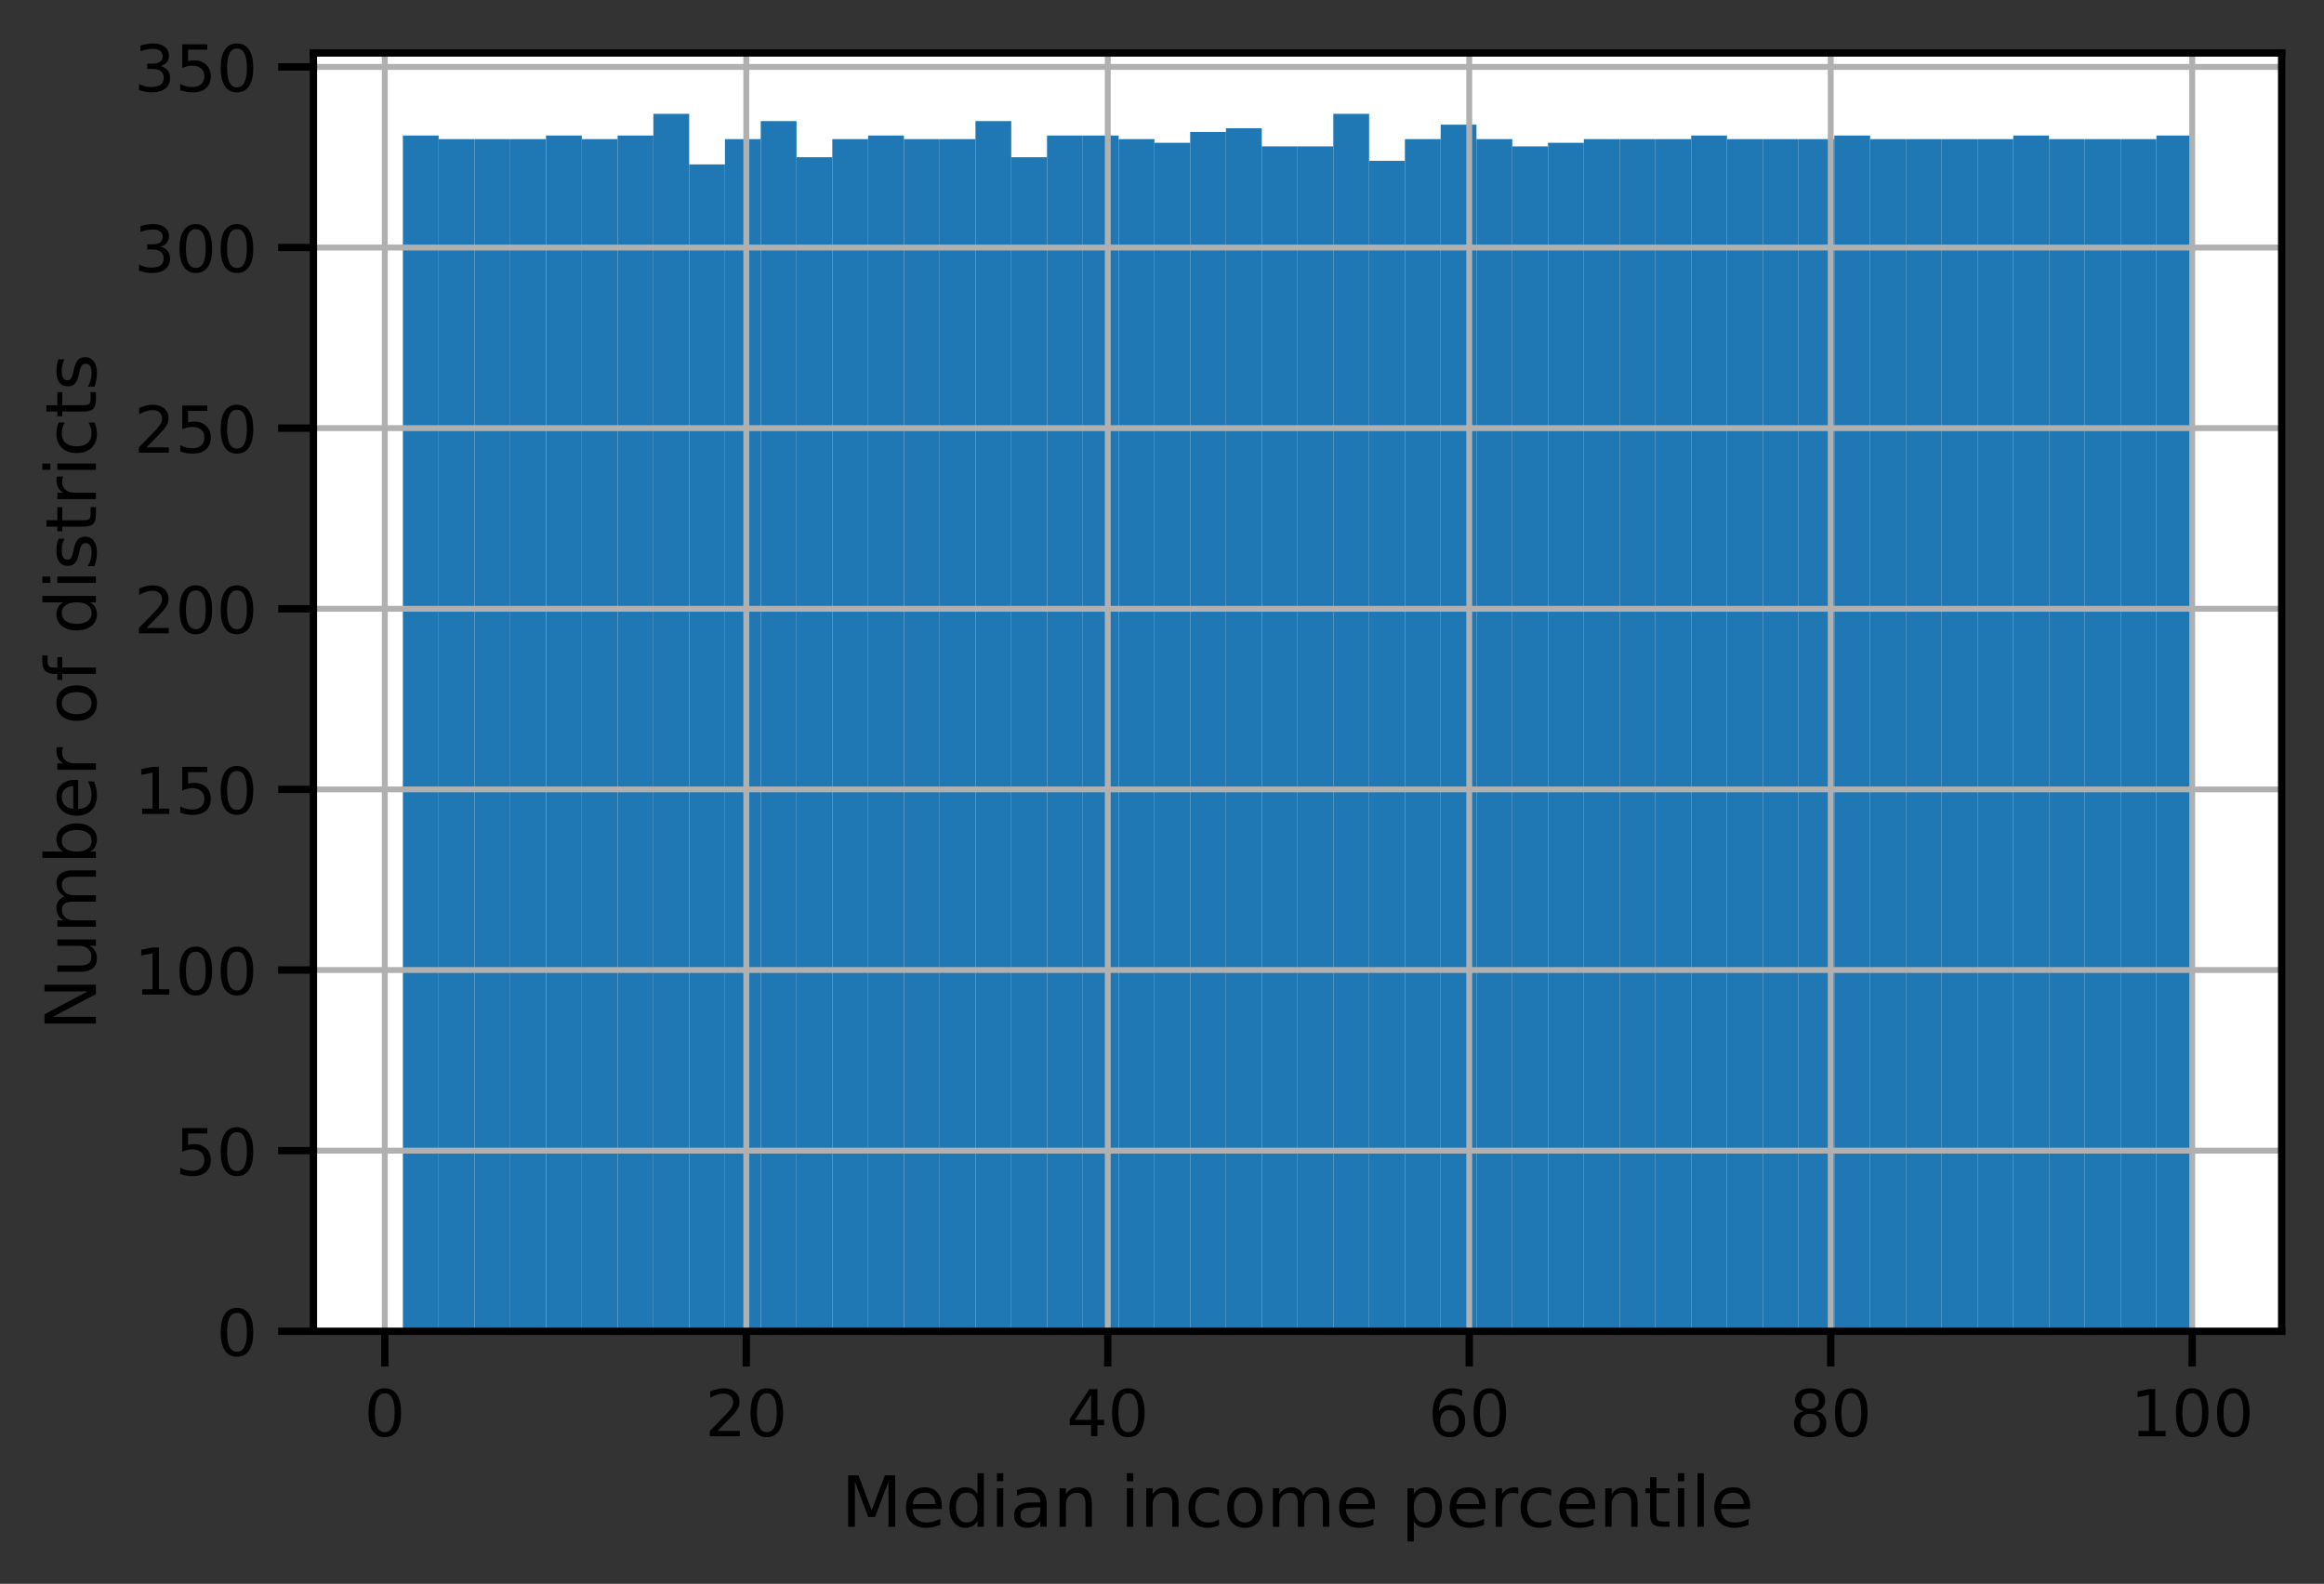 <?xml version="1.0" encoding="utf-8" standalone="no"?>
<!DOCTYPE svg PUBLIC "-//W3C//DTD SVG 1.1//EN"
  "http://www.w3.org/Graphics/SVG/1.1/DTD/svg11.dtd">
<!-- Created with matplotlib (https://matplotlib.org/) -->
<svg height="269.413pt" version="1.1" viewBox="0 0 395.31 269.413" width="395.31pt" xmlns="http://www.w3.org/2000/svg" xmlns:xlink="http://www.w3.org/1999/xlink">
 <rect x="0" y="0" width="395.31" height="269.413" fill="#333333" stroke="none"/>
 <defs>
  <style type="text/css">
*{stroke-linecap:butt;stroke-linejoin:round;}
  </style>
 </defs>
 <g id="figure_1">
  <g id="patch_1">
   <path d="M 0 269.413 
L 395.31 269.413 
L 395.31 0 
L 0 0 
z
" style="fill:none;"/>
  </g>
  <g id="axes_1">
   <g id="patch_2">
    <path d="M 53.31 226.453 
L 388.11 226.453 
L 388.11 9.013 
L 53.31 9.013 
z
" style="fill:#ffffff;"/>
   </g>
   <g id="patch_3">
    <path clip-path="url(#pefbc05574f)" d="M 68.528 226.453 
L 74.615 226.453 
L 74.615 23.055 
L 68.528 23.055 
z
" style="fill:#1f77b4;"/>
   </g>
   <g id="patch_4">
    <path clip-path="url(#pefbc05574f)" d="M 74.615 226.453 
L 80.703 226.453 
L 80.703 23.669 
L 74.615 23.669 
z
" style="fill:#1f77b4;"/>
   </g>
   <g id="patch_5">
    <path clip-path="url(#pefbc05574f)" d="M 80.703 226.453 
L 86.79 226.453 
L 86.79 23.669 
L 80.703 23.669 
z
" style="fill:#1f77b4;"/>
   </g>
   <g id="patch_6">
    <path clip-path="url(#pefbc05574f)" d="M 86.79 226.453 
L 92.877 226.453 
L 92.877 23.669 
L 86.79 23.669 
z
" style="fill:#1f77b4;"/>
   </g>
   <g id="patch_7">
    <path clip-path="url(#pefbc05574f)" d="M 92.877 226.453 
L 98.965 226.453 
L 98.965 23.055 
L 92.877 23.055 
z
" style="fill:#1f77b4;"/>
   </g>
   <g id="patch_8">
    <path clip-path="url(#pefbc05574f)" d="M 98.965 226.453 
L 105.052 226.453 
L 105.052 23.669 
L 98.965 23.669 
z
" style="fill:#1f77b4;"/>
   </g>
   <g id="patch_9">
    <path clip-path="url(#pefbc05574f)" d="M 105.052 226.453 
L 111.139 226.453 
L 111.139 23.055 
L 105.052 23.055 
z
" style="fill:#1f77b4;"/>
   </g>
   <g id="patch_10">
    <path clip-path="url(#pefbc05574f)" d="M 111.139 226.453 
L 117.226 226.453 
L 117.226 19.368 
L 111.139 19.368 
z
" style="fill:#1f77b4;"/>
   </g>
   <g id="patch_11">
    <path clip-path="url(#pefbc05574f)" d="M 117.226 226.453 
L 123.314 226.453 
L 123.314 27.971 
L 117.226 27.971 
z
" style="fill:#1f77b4;"/>
   </g>
   <g id="patch_12">
    <path clip-path="url(#pefbc05574f)" d="M 123.314 226.453 
L 129.401 226.453 
L 129.401 23.669 
L 123.314 23.669 
z
" style="fill:#1f77b4;"/>
   </g>
   <g id="patch_13">
    <path clip-path="url(#pefbc05574f)" d="M 129.401 226.453 
L 135.488 226.453 
L 135.488 20.597 
L 129.401 20.597 
z
" style="fill:#1f77b4;"/>
   </g>
   <g id="patch_14">
    <path clip-path="url(#pefbc05574f)" d="M 135.488 226.453 
L 141.575 226.453 
L 141.575 26.742 
L 135.488 26.742 
z
" style="fill:#1f77b4;"/>
   </g>
   <g id="patch_15">
    <path clip-path="url(#pefbc05574f)" d="M 141.575 226.453 
L 147.663 226.453 
L 147.663 23.669 
L 141.575 23.669 
z
" style="fill:#1f77b4;"/>
   </g>
   <g id="patch_16">
    <path clip-path="url(#pefbc05574f)" d="M 147.663 226.453 
L 153.75 226.453 
L 153.75 23.055 
L 147.663 23.055 
z
" style="fill:#1f77b4;"/>
   </g>
   <g id="patch_17">
    <path clip-path="url(#pefbc05574f)" d="M 153.75 226.453 
L 159.837 226.453 
L 159.837 23.669 
L 153.75 23.669 
z
" style="fill:#1f77b4;"/>
   </g>
   <g id="patch_18">
    <path clip-path="url(#pefbc05574f)" d="M 159.837 226.453 
L 165.925 226.453 
L 165.925 23.669 
L 159.837 23.669 
z
" style="fill:#1f77b4;"/>
   </g>
   <g id="patch_19">
    <path clip-path="url(#pefbc05574f)" d="M 165.925 226.453 
L 172.012 226.453 
L 172.012 20.597 
L 165.925 20.597 
z
" style="fill:#1f77b4;"/>
   </g>
   <g id="patch_20">
    <path clip-path="url(#pefbc05574f)" d="M 172.012 226.453 
L 178.099 226.453 
L 178.099 26.742 
L 172.012 26.742 
z
" style="fill:#1f77b4;"/>
   </g>
   <g id="patch_21">
    <path clip-path="url(#pefbc05574f)" d="M 178.099 226.453 
L 184.186 226.453 
L 184.186 23.055 
L 178.099 23.055 
z
" style="fill:#1f77b4;"/>
   </g>
   <g id="patch_22">
    <path clip-path="url(#pefbc05574f)" d="M 184.186 226.453 
L 190.274 226.453 
L 190.274 23.055 
L 184.186 23.055 
z
" style="fill:#1f77b4;"/>
   </g>
   <g id="patch_23">
    <path clip-path="url(#pefbc05574f)" d="M 190.274 226.453 
L 196.361 226.453 
L 196.361 23.669 
L 190.274 23.669 
z
" style="fill:#1f77b4;"/>
   </g>
   <g id="patch_24">
    <path clip-path="url(#pefbc05574f)" d="M 196.361 226.453 
L 202.448 226.453 
L 202.448 24.284 
L 196.361 24.284 
z
" style="fill:#1f77b4;"/>
   </g>
   <g id="patch_25">
    <path clip-path="url(#pefbc05574f)" d="M 202.448 226.453 
L 208.535 226.453 
L 208.535 22.44 
L 202.448 22.44 
z
" style="fill:#1f77b4;"/>
   </g>
   <g id="patch_26">
    <path clip-path="url(#pefbc05574f)" d="M 208.535 226.453 
L 214.623 226.453 
L 214.623 21.826 
L 208.535 21.826 
z
" style="fill:#1f77b4;"/>
   </g>
   <g id="patch_27">
    <path clip-path="url(#pefbc05574f)" d="M 214.623 226.453 
L 220.71 226.453 
L 220.71 24.898 
L 214.623 24.898 
z
" style="fill:#1f77b4;"/>
   </g>
   <g id="patch_28">
    <path clip-path="url(#pefbc05574f)" d="M 220.71 226.453 
L 226.797 226.453 
L 226.797 24.898 
L 220.71 24.898 
z
" style="fill:#1f77b4;"/>
   </g>
   <g id="patch_29">
    <path clip-path="url(#pefbc05574f)" d="M 226.797 226.453 
L 232.885 226.453 
L 232.885 19.368 
L 226.797 19.368 
z
" style="fill:#1f77b4;"/>
   </g>
   <g id="patch_30">
    <path clip-path="url(#pefbc05574f)" d="M 232.885 226.453 
L 238.972 226.453 
L 238.972 27.356 
L 232.885 27.356 
z
" style="fill:#1f77b4;"/>
   </g>
   <g id="patch_31">
    <path clip-path="url(#pefbc05574f)" d="M 238.972 226.453 
L 245.059 226.453 
L 245.059 23.669 
L 238.972 23.669 
z
" style="fill:#1f77b4;"/>
   </g>
   <g id="patch_32">
    <path clip-path="url(#pefbc05574f)" d="M 245.059 226.453 
L 251.146 226.453 
L 251.146 21.211 
L 245.059 21.211 
z
" style="fill:#1f77b4;"/>
   </g>
   <g id="patch_33">
    <path clip-path="url(#pefbc05574f)" d="M 251.146 226.453 
L 257.234 226.453 
L 257.234 23.669 
L 251.146 23.669 
z
" style="fill:#1f77b4;"/>
   </g>
   <g id="patch_34">
    <path clip-path="url(#pefbc05574f)" d="M 257.234 226.453 
L 263.321 226.453 
L 263.321 24.898 
L 257.234 24.898 
z
" style="fill:#1f77b4;"/>
   </g>
   <g id="patch_35">
    <path clip-path="url(#pefbc05574f)" d="M 263.321 226.453 
L 269.408 226.453 
L 269.408 24.284 
L 263.321 24.284 
z
" style="fill:#1f77b4;"/>
   </g>
   <g id="patch_36">
    <path clip-path="url(#pefbc05574f)" d="M 269.408 226.453 
L 275.495 226.453 
L 275.495 23.669 
L 269.408 23.669 
z
" style="fill:#1f77b4;"/>
   </g>
   <g id="patch_37">
    <path clip-path="url(#pefbc05574f)" d="M 275.495 226.453 
L 281.583 226.453 
L 281.583 23.669 
L 275.495 23.669 
z
" style="fill:#1f77b4;"/>
   </g>
   <g id="patch_38">
    <path clip-path="url(#pefbc05574f)" d="M 281.583 226.453 
L 287.67 226.453 
L 287.67 23.669 
L 281.583 23.669 
z
" style="fill:#1f77b4;"/>
   </g>
   <g id="patch_39">
    <path clip-path="url(#pefbc05574f)" d="M 287.67 226.453 
L 293.757 226.453 
L 293.757 23.055 
L 287.67 23.055 
z
" style="fill:#1f77b4;"/>
   </g>
   <g id="patch_40">
    <path clip-path="url(#pefbc05574f)" d="M 293.757 226.453 
L 299.845 226.453 
L 299.845 23.669 
L 293.757 23.669 
z
" style="fill:#1f77b4;"/>
   </g>
   <g id="patch_41">
    <path clip-path="url(#pefbc05574f)" d="M 299.845 226.453 
L 305.932 226.453 
L 305.932 23.669 
L 299.845 23.669 
z
" style="fill:#1f77b4;"/>
   </g>
   <g id="patch_42">
    <path clip-path="url(#pefbc05574f)" d="M 305.932 226.453 
L 312.019 226.453 
L 312.019 23.669 
L 305.932 23.669 
z
" style="fill:#1f77b4;"/>
   </g>
   <g id="patch_43">
    <path clip-path="url(#pefbc05574f)" d="M 312.019 226.453 
L 318.106 226.453 
L 318.106 23.055 
L 312.019 23.055 
z
" style="fill:#1f77b4;"/>
   </g>
   <g id="patch_44">
    <path clip-path="url(#pefbc05574f)" d="M 318.106 226.453 
L 324.194 226.453 
L 324.194 23.669 
L 318.106 23.669 
z
" style="fill:#1f77b4;"/>
   </g>
   <g id="patch_45">
    <path clip-path="url(#pefbc05574f)" d="M 324.194 226.453 
L 330.281 226.453 
L 330.281 23.669 
L 324.194 23.669 
z
" style="fill:#1f77b4;"/>
   </g>
   <g id="patch_46">
    <path clip-path="url(#pefbc05574f)" d="M 330.281 226.453 
L 336.368 226.453 
L 336.368 23.669 
L 330.281 23.669 
z
" style="fill:#1f77b4;"/>
   </g>
   <g id="patch_47">
    <path clip-path="url(#pefbc05574f)" d="M 336.368 226.453 
L 342.455 226.453 
L 342.455 23.669 
L 336.368 23.669 
z
" style="fill:#1f77b4;"/>
   </g>
   <g id="patch_48">
    <path clip-path="url(#pefbc05574f)" d="M 342.455 226.453 
L 348.543 226.453 
L 348.543 23.055 
L 342.455 23.055 
z
" style="fill:#1f77b4;"/>
   </g>
   <g id="patch_49">
    <path clip-path="url(#pefbc05574f)" d="M 348.543 226.453 
L 354.63 226.453 
L 354.63 23.669 
L 348.543 23.669 
z
" style="fill:#1f77b4;"/>
   </g>
   <g id="patch_50">
    <path clip-path="url(#pefbc05574f)" d="M 354.63 226.453 
L 360.717 226.453 
L 360.717 23.669 
L 354.63 23.669 
z
" style="fill:#1f77b4;"/>
   </g>
   <g id="patch_51">
    <path clip-path="url(#pefbc05574f)" d="M 360.717 226.453 
L 366.805 226.453 
L 366.805 23.669 
L 360.717 23.669 
z
" style="fill:#1f77b4;"/>
   </g>
   <g id="patch_52">
    <path clip-path="url(#pefbc05574f)" d="M 366.805 226.453 
L 372.892 226.453 
L 372.892 23.055 
L 366.805 23.055 
z
" style="fill:#1f77b4;"/>
   </g>
   <g id="matplotlib.axis_1">
    <g id="xtick_1">
     <g id="line2d_1">
      <path clip-path="url(#pefbc05574f)" d="M 65.454 226.453 
L 65.454 9.013 
" style="fill:none;stroke:#b0b0b0;stroke-linecap:square;"/>
     </g>
     <g id="line2d_2">
      <defs>
       <path d="M 0 0 
L 0 6 
" id="md644f38e0d" style="stroke:#000000;stroke-width:1.25;"/>
      </defs>
      <g>
       <use style="stroke:#000000;stroke-width:1.25;" x="65.454" xlink:href="#md644f38e0d" y="226.453"/>
      </g>
     </g>
     <g id="text_1">
      <!-- 0 -->
      <defs>
       <path d="M 31.781 66.406 
Q 24.172 66.406 20.328 58.906 
Q 16.5 51.422 16.5 36.375 
Q 16.5 21.391 20.328 13.891 
Q 24.172 6.391 31.781 6.391 
Q 39.453 6.391 43.281 13.891 
Q 47.125 21.391 47.125 36.375 
Q 47.125 51.422 43.281 58.906 
Q 39.453 66.406 31.781 66.406 
z
M 31.781 74.219 
Q 44.047 74.219 50.516 64.516 
Q 56.984 54.828 56.984 36.375 
Q 56.984 17.969 50.516 8.266 
Q 44.047 -1.422 31.781 -1.422 
Q 19.531 -1.422 13.062 8.266 
Q 6.594 17.969 6.594 36.375 
Q 6.594 54.828 13.062 64.516 
Q 19.531 74.219 31.781 74.219 
z
" id="DejaVuSans-48"/>
      </defs>
      <g transform="translate(61.954 244.312)scale(0.11 -0.11)">
       <use xlink:href="#DejaVuSans-48"/>
      </g>
     </g>
    </g>
    <g id="xtick_2">
     <g id="line2d_3">
      <path clip-path="url(#pefbc05574f)" d="M 126.941 226.453 
L 126.941 9.013 
" style="fill:none;stroke:#b0b0b0;stroke-linecap:square;"/>
     </g>
     <g id="line2d_4">
      <g>
       <use style="stroke:#000000;stroke-width:1.25;" x="126.941" xlink:href="#md644f38e0d" y="226.453"/>
      </g>
     </g>
     <g id="text_2">
      <!-- 20 -->
      <defs>
       <path d="M 19.188 8.297 
L 53.609 8.297 
L 53.609 0 
L 7.328 0 
L 7.328 8.297 
Q 12.938 14.109 22.625 23.891 
Q 32.328 33.688 34.812 36.531 
Q 39.547 41.844 41.422 45.531 
Q 43.312 49.219 43.312 52.781 
Q 43.312 58.594 39.234 62.25 
Q 35.156 65.922 28.609 65.922 
Q 23.969 65.922 18.812 64.312 
Q 13.672 62.703 7.812 59.422 
L 7.812 69.391 
Q 13.766 71.781 18.938 73 
Q 24.125 74.219 28.422 74.219 
Q 39.75 74.219 46.484 68.547 
Q 53.219 62.891 53.219 53.422 
Q 53.219 48.922 51.531 44.891 
Q 49.859 40.875 45.406 35.406 
Q 44.188 33.984 37.641 27.219 
Q 31.109 20.453 19.188 8.297 
z
" id="DejaVuSans-50"/>
      </defs>
      <g transform="translate(119.943 244.312)scale(0.11 -0.11)">
       <use xlink:href="#DejaVuSans-50"/>
       <use x="63.623" xlink:href="#DejaVuSans-48"/>
      </g>
     </g>
    </g>
    <g id="xtick_3">
     <g id="line2d_5">
      <path clip-path="url(#pefbc05574f)" d="M 188.429 226.453 
L 188.429 9.013 
" style="fill:none;stroke:#b0b0b0;stroke-linecap:square;"/>
     </g>
     <g id="line2d_6">
      <g>
       <use style="stroke:#000000;stroke-width:1.25;" x="188.429" xlink:href="#md644f38e0d" y="226.453"/>
      </g>
     </g>
     <g id="text_3">
      <!-- 40 -->
      <defs>
       <path d="M 37.797 64.312 
L 12.891 25.391 
L 37.797 25.391 
z
M 35.203 72.906 
L 47.609 72.906 
L 47.609 25.391 
L 58.016 25.391 
L 58.016 17.188 
L 47.609 17.188 
L 47.609 0 
L 37.797 0 
L 37.797 17.188 
L 4.891 17.188 
L 4.891 26.703 
z
" id="DejaVuSans-52"/>
      </defs>
      <g transform="translate(181.43 244.312)scale(0.11 -0.11)">
       <use xlink:href="#DejaVuSans-52"/>
       <use x="63.623" xlink:href="#DejaVuSans-48"/>
      </g>
     </g>
    </g>
    <g id="xtick_4">
     <g id="line2d_7">
      <path clip-path="url(#pefbc05574f)" d="M 249.917 226.453 
L 249.917 9.013 
" style="fill:none;stroke:#b0b0b0;stroke-linecap:square;"/>
     </g>
     <g id="line2d_8">
      <g>
       <use style="stroke:#000000;stroke-width:1.25;" x="249.917" xlink:href="#md644f38e0d" y="226.453"/>
      </g>
     </g>
     <g id="text_4">
      <!-- 60 -->
      <defs>
       <path d="M 33.016 40.375 
Q 26.375 40.375 22.484 35.828 
Q 18.609 31.297 18.609 23.391 
Q 18.609 15.531 22.484 10.953 
Q 26.375 6.391 33.016 6.391 
Q 39.656 6.391 43.531 10.953 
Q 47.406 15.531 47.406 23.391 
Q 47.406 31.297 43.531 35.828 
Q 39.656 40.375 33.016 40.375 
z
M 52.594 71.297 
L 52.594 62.312 
Q 48.875 64.062 45.094 64.984 
Q 41.312 65.922 37.594 65.922 
Q 27.828 65.922 22.672 59.328 
Q 17.531 52.734 16.797 39.406 
Q 19.672 43.656 24.016 45.922 
Q 28.375 48.188 33.594 48.188 
Q 44.578 48.188 50.953 41.516 
Q 57.328 34.859 57.328 23.391 
Q 57.328 12.156 50.688 5.359 
Q 44.047 -1.422 33.016 -1.422 
Q 20.359 -1.422 13.672 8.266 
Q 6.984 17.969 6.984 36.375 
Q 6.984 53.656 15.188 63.938 
Q 23.391 74.219 37.203 74.219 
Q 40.922 74.219 44.703 73.484 
Q 48.484 72.75 52.594 71.297 
z
" id="DejaVuSans-54"/>
      </defs>
      <g transform="translate(242.918 244.312)scale(0.11 -0.11)">
       <use xlink:href="#DejaVuSans-54"/>
       <use x="63.623" xlink:href="#DejaVuSans-48"/>
      </g>
     </g>
    </g>
    <g id="xtick_5">
     <g id="line2d_9">
      <path clip-path="url(#pefbc05574f)" d="M 311.404 226.453 
L 311.404 9.013 
" style="fill:none;stroke:#b0b0b0;stroke-linecap:square;"/>
     </g>
     <g id="line2d_10">
      <g>
       <use style="stroke:#000000;stroke-width:1.25;" x="311.404" xlink:href="#md644f38e0d" y="226.453"/>
      </g>
     </g>
     <g id="text_5">
      <!-- 80 -->
      <defs>
       <path d="M 31.781 34.625 
Q 24.75 34.625 20.719 30.859 
Q 16.703 27.094 16.703 20.516 
Q 16.703 13.922 20.719 10.156 
Q 24.75 6.391 31.781 6.391 
Q 38.812 6.391 42.859 10.172 
Q 46.922 13.969 46.922 20.516 
Q 46.922 27.094 42.891 30.859 
Q 38.875 34.625 31.781 34.625 
z
M 21.922 38.812 
Q 15.578 40.375 12.031 44.719 
Q 8.5 49.078 8.5 55.328 
Q 8.5 64.062 14.719 69.141 
Q 20.953 74.219 31.781 74.219 
Q 42.672 74.219 48.875 69.141 
Q 55.078 64.062 55.078 55.328 
Q 55.078 49.078 51.531 44.719 
Q 48 40.375 41.703 38.812 
Q 48.828 37.156 52.797 32.312 
Q 56.781 27.484 56.781 20.516 
Q 56.781 9.906 50.312 4.234 
Q 43.844 -1.422 31.781 -1.422 
Q 19.734 -1.422 13.25 4.234 
Q 6.781 9.906 6.781 20.516 
Q 6.781 27.484 10.781 32.312 
Q 14.797 37.156 21.922 38.812 
z
M 18.312 54.391 
Q 18.312 48.734 21.844 45.562 
Q 25.391 42.391 31.781 42.391 
Q 38.141 42.391 41.719 45.562 
Q 45.312 48.734 45.312 54.391 
Q 45.312 60.062 41.719 63.234 
Q 38.141 66.406 31.781 66.406 
Q 25.391 66.406 21.844 63.234 
Q 18.312 60.062 18.312 54.391 
z
" id="DejaVuSans-56"/>
      </defs>
      <g transform="translate(304.405 244.312)scale(0.11 -0.11)">
       <use xlink:href="#DejaVuSans-56"/>
       <use x="63.623" xlink:href="#DejaVuSans-48"/>
      </g>
     </g>
    </g>
    <g id="xtick_6">
     <g id="line2d_11">
      <path clip-path="url(#pefbc05574f)" d="M 372.892 226.453 
L 372.892 9.013 
" style="fill:none;stroke:#b0b0b0;stroke-linecap:square;"/>
     </g>
     <g id="line2d_12">
      <g>
       <use style="stroke:#000000;stroke-width:1.25;" x="372.892" xlink:href="#md644f38e0d" y="226.453"/>
      </g>
     </g>
     <g id="text_6">
      <!-- 100 -->
      <defs>
       <path d="M 12.406 8.297 
L 28.516 8.297 
L 28.516 63.922 
L 10.984 60.406 
L 10.984 69.391 
L 28.422 72.906 
L 38.281 72.906 
L 38.281 8.297 
L 54.391 8.297 
L 54.391 0 
L 12.406 0 
z
" id="DejaVuSans-49"/>
      </defs>
      <g transform="translate(362.394 244.312)scale(0.11 -0.11)">
       <use xlink:href="#DejaVuSans-49"/>
       <use x="63.623" xlink:href="#DejaVuSans-48"/>
       <use x="127.246" xlink:href="#DejaVuSans-48"/>
      </g>
     </g>
    </g>
    <g id="text_7">
     <!-- Median income percentile -->
     <defs>
      <path d="M 9.812 72.906 
L 24.516 72.906 
L 43.109 23.297 
L 61.812 72.906 
L 76.516 72.906 
L 76.516 0 
L 66.891 0 
L 66.891 64.016 
L 48.094 14.016 
L 38.188 14.016 
L 19.391 64.016 
L 19.391 0 
L 9.812 0 
z
" id="DejaVuSans-77"/>
      <path d="M 56.203 29.594 
L 56.203 25.203 
L 14.891 25.203 
Q 15.484 15.922 20.484 11.062 
Q 25.484 6.203 34.422 6.203 
Q 39.594 6.203 44.453 7.469 
Q 49.312 8.734 54.109 11.281 
L 54.109 2.781 
Q 49.266 0.734 44.188 -0.344 
Q 39.109 -1.422 33.891 -1.422 
Q 20.797 -1.422 13.156 6.188 
Q 5.516 13.812 5.516 26.812 
Q 5.516 40.234 12.766 48.109 
Q 20.016 56 32.328 56 
Q 43.359 56 49.781 48.891 
Q 56.203 41.797 56.203 29.594 
z
M 47.219 32.234 
Q 47.125 39.594 43.094 43.984 
Q 39.062 48.391 32.422 48.391 
Q 24.906 48.391 20.391 44.141 
Q 15.875 39.891 15.188 32.172 
z
" id="DejaVuSans-101"/>
      <path d="M 45.406 46.391 
L 45.406 75.984 
L 54.391 75.984 
L 54.391 0 
L 45.406 0 
L 45.406 8.203 
Q 42.578 3.328 38.25 0.953 
Q 33.938 -1.422 27.875 -1.422 
Q 17.969 -1.422 11.734 6.484 
Q 5.516 14.406 5.516 27.297 
Q 5.516 40.188 11.734 48.094 
Q 17.969 56 27.875 56 
Q 33.938 56 38.25 53.625 
Q 42.578 51.266 45.406 46.391 
z
M 14.797 27.297 
Q 14.797 17.391 18.875 11.75 
Q 22.953 6.109 30.078 6.109 
Q 37.203 6.109 41.297 11.75 
Q 45.406 17.391 45.406 27.297 
Q 45.406 37.203 41.297 42.844 
Q 37.203 48.484 30.078 48.484 
Q 22.953 48.484 18.875 42.844 
Q 14.797 37.203 14.797 27.297 
z
" id="DejaVuSans-100"/>
      <path d="M 9.422 54.688 
L 18.406 54.688 
L 18.406 0 
L 9.422 0 
z
M 9.422 75.984 
L 18.406 75.984 
L 18.406 64.594 
L 9.422 64.594 
z
" id="DejaVuSans-105"/>
      <path d="M 34.281 27.484 
Q 23.391 27.484 19.188 25 
Q 14.984 22.516 14.984 16.5 
Q 14.984 11.719 18.141 8.906 
Q 21.297 6.109 26.703 6.109 
Q 34.188 6.109 38.703 11.406 
Q 43.219 16.703 43.219 25.484 
L 43.219 27.484 
z
M 52.203 31.203 
L 52.203 0 
L 43.219 0 
L 43.219 8.297 
Q 40.141 3.328 35.547 0.953 
Q 30.953 -1.422 24.312 -1.422 
Q 15.922 -1.422 10.953 3.297 
Q 6 8.016 6 15.922 
Q 6 25.141 12.172 29.828 
Q 18.359 34.516 30.609 34.516 
L 43.219 34.516 
L 43.219 35.406 
Q 43.219 41.609 39.141 45 
Q 35.062 48.391 27.688 48.391 
Q 23 48.391 18.547 47.266 
Q 14.109 46.141 10.016 43.891 
L 10.016 52.203 
Q 14.938 54.109 19.578 55.047 
Q 24.219 56 28.609 56 
Q 40.484 56 46.344 49.844 
Q 52.203 43.703 52.203 31.203 
z
" id="DejaVuSans-97"/>
      <path d="M 54.891 33.016 
L 54.891 0 
L 45.906 0 
L 45.906 32.719 
Q 45.906 40.484 42.875 44.328 
Q 39.844 48.188 33.797 48.188 
Q 26.516 48.188 22.312 43.547 
Q 18.109 38.922 18.109 30.906 
L 18.109 0 
L 9.078 0 
L 9.078 54.688 
L 18.109 54.688 
L 18.109 46.188 
Q 21.344 51.125 25.703 53.562 
Q 30.078 56 35.797 56 
Q 45.219 56 50.047 50.172 
Q 54.891 44.344 54.891 33.016 
z
" id="DejaVuSans-110"/>
      <path id="DejaVuSans-32"/>
      <path d="M 48.781 52.594 
L 48.781 44.188 
Q 44.969 46.297 41.141 47.344 
Q 37.312 48.391 33.406 48.391 
Q 24.656 48.391 19.812 42.844 
Q 14.984 37.312 14.984 27.297 
Q 14.984 17.281 19.812 11.734 
Q 24.656 6.203 33.406 6.203 
Q 37.312 6.203 41.141 7.25 
Q 44.969 8.297 48.781 10.406 
L 48.781 2.094 
Q 45.016 0.344 40.984 -0.531 
Q 36.969 -1.422 32.422 -1.422 
Q 20.062 -1.422 12.781 6.344 
Q 5.516 14.109 5.516 27.297 
Q 5.516 40.672 12.859 48.328 
Q 20.219 56 33.016 56 
Q 37.156 56 41.109 55.141 
Q 45.062 54.297 48.781 52.594 
z
" id="DejaVuSans-99"/>
      <path d="M 30.609 48.391 
Q 23.391 48.391 19.188 42.75 
Q 14.984 37.109 14.984 27.297 
Q 14.984 17.484 19.156 11.844 
Q 23.344 6.203 30.609 6.203 
Q 37.797 6.203 41.984 11.859 
Q 46.188 17.531 46.188 27.297 
Q 46.188 37.016 41.984 42.703 
Q 37.797 48.391 30.609 48.391 
z
M 30.609 56 
Q 42.328 56 49.016 48.375 
Q 55.719 40.766 55.719 27.297 
Q 55.719 13.875 49.016 6.219 
Q 42.328 -1.422 30.609 -1.422 
Q 18.844 -1.422 12.172 6.219 
Q 5.516 13.875 5.516 27.297 
Q 5.516 40.766 12.172 48.375 
Q 18.844 56 30.609 56 
z
" id="DejaVuSans-111"/>
      <path d="M 52 44.188 
Q 55.375 50.25 60.062 53.125 
Q 64.75 56 71.094 56 
Q 79.641 56 84.281 50.016 
Q 88.922 44.047 88.922 33.016 
L 88.922 0 
L 79.891 0 
L 79.891 32.719 
Q 79.891 40.578 77.094 44.375 
Q 74.312 48.188 68.609 48.188 
Q 61.625 48.188 57.562 43.547 
Q 53.516 38.922 53.516 30.906 
L 53.516 0 
L 44.484 0 
L 44.484 32.719 
Q 44.484 40.625 41.703 44.406 
Q 38.922 48.188 33.109 48.188 
Q 26.219 48.188 22.156 43.531 
Q 18.109 38.875 18.109 30.906 
L 18.109 0 
L 9.078 0 
L 9.078 54.688 
L 18.109 54.688 
L 18.109 46.188 
Q 21.188 51.219 25.484 53.609 
Q 29.781 56 35.688 56 
Q 41.656 56 45.828 52.969 
Q 50 49.953 52 44.188 
z
" id="DejaVuSans-109"/>
      <path d="M 18.109 8.203 
L 18.109 -20.797 
L 9.078 -20.797 
L 9.078 54.688 
L 18.109 54.688 
L 18.109 46.391 
Q 20.953 51.266 25.266 53.625 
Q 29.594 56 35.594 56 
Q 45.562 56 51.781 48.094 
Q 58.016 40.188 58.016 27.297 
Q 58.016 14.406 51.781 6.484 
Q 45.562 -1.422 35.594 -1.422 
Q 29.594 -1.422 25.266 0.953 
Q 20.953 3.328 18.109 8.203 
z
M 48.688 27.297 
Q 48.688 37.203 44.609 42.844 
Q 40.531 48.484 33.406 48.484 
Q 26.266 48.484 22.188 42.844 
Q 18.109 37.203 18.109 27.297 
Q 18.109 17.391 22.188 11.75 
Q 26.266 6.109 33.406 6.109 
Q 40.531 6.109 44.609 11.75 
Q 48.688 17.391 48.688 27.297 
z
" id="DejaVuSans-112"/>
      <path d="M 41.109 46.297 
Q 39.594 47.172 37.812 47.578 
Q 36.031 48 33.891 48 
Q 26.266 48 22.188 43.047 
Q 18.109 38.094 18.109 28.812 
L 18.109 0 
L 9.078 0 
L 9.078 54.688 
L 18.109 54.688 
L 18.109 46.188 
Q 20.953 51.172 25.484 53.578 
Q 30.031 56 36.531 56 
Q 37.453 56 38.578 55.875 
Q 39.703 55.766 41.062 55.516 
z
" id="DejaVuSans-114"/>
      <path d="M 18.312 70.219 
L 18.312 54.688 
L 36.812 54.688 
L 36.812 47.703 
L 18.312 47.703 
L 18.312 18.016 
Q 18.312 11.328 20.141 9.422 
Q 21.969 7.516 27.594 7.516 
L 36.812 7.516 
L 36.812 0 
L 27.594 0 
Q 17.188 0 13.234 3.875 
Q 9.281 7.766 9.281 18.016 
L 9.281 47.703 
L 2.688 47.703 
L 2.688 54.688 
L 9.281 54.688 
L 9.281 70.219 
z
" id="DejaVuSans-116"/>
      <path d="M 9.422 75.984 
L 18.406 75.984 
L 18.406 0 
L 9.422 0 
z
" id="DejaVuSans-108"/>
     </defs>
     <g transform="translate(143.093 259.717)scale(0.12 -0.12)">
      <use xlink:href="#DejaVuSans-77"/>
      <use x="86.279" xlink:href="#DejaVuSans-101"/>
      <use x="147.803" xlink:href="#DejaVuSans-100"/>
      <use x="211.279" xlink:href="#DejaVuSans-105"/>
      <use x="239.062" xlink:href="#DejaVuSans-97"/>
      <use x="300.342" xlink:href="#DejaVuSans-110"/>
      <use x="363.721" xlink:href="#DejaVuSans-32"/>
      <use x="395.508" xlink:href="#DejaVuSans-105"/>
      <use x="423.291" xlink:href="#DejaVuSans-110"/>
      <use x="486.67" xlink:href="#DejaVuSans-99"/>
      <use x="541.65" xlink:href="#DejaVuSans-111"/>
      <use x="602.832" xlink:href="#DejaVuSans-109"/>
      <use x="700.244" xlink:href="#DejaVuSans-101"/>
      <use x="761.768" xlink:href="#DejaVuSans-32"/>
      <use x="793.555" xlink:href="#DejaVuSans-112"/>
      <use x="857.031" xlink:href="#DejaVuSans-101"/>
      <use x="918.555" xlink:href="#DejaVuSans-114"/>
      <use x="957.418" xlink:href="#DejaVuSans-99"/>
      <use x="1012.398" xlink:href="#DejaVuSans-101"/>
      <use x="1073.922" xlink:href="#DejaVuSans-110"/>
      <use x="1137.301" xlink:href="#DejaVuSans-116"/>
      <use x="1176.51" xlink:href="#DejaVuSans-105"/>
      <use x="1204.293" xlink:href="#DejaVuSans-108"/>
      <use x="1232.076" xlink:href="#DejaVuSans-101"/>
     </g>
    </g>
   </g>
   <g id="matplotlib.axis_2">
    <g id="ytick_1">
     <g id="line2d_13">
      <path clip-path="url(#pefbc05574f)" d="M 53.31 226.453 
L 388.11 226.453 
" style="fill:none;stroke:#b0b0b0;stroke-linecap:square;"/>
     </g>
     <g id="line2d_14">
      <defs>
       <path d="M 0 0 
L -6 0 
" id="m1e486ebe88" style="stroke:#000000;stroke-width:1.25;"/>
      </defs>
      <g>
       <use style="stroke:#000000;stroke-width:1.25;" x="53.31" xlink:href="#m1e486ebe88" y="226.453"/>
      </g>
     </g>
     <g id="text_8">
      <!-- 0 -->
      <g transform="translate(36.811 230.632)scale(0.11 -0.11)">
       <use xlink:href="#DejaVuSans-48"/>
      </g>
     </g>
    </g>
    <g id="ytick_2">
     <g id="line2d_15">
      <path clip-path="url(#pefbc05574f)" d="M 53.31 195.728 
L 388.11 195.728 
" style="fill:none;stroke:#b0b0b0;stroke-linecap:square;"/>
     </g>
     <g id="line2d_16">
      <g>
       <use style="stroke:#000000;stroke-width:1.25;" x="53.31" xlink:href="#m1e486ebe88" y="195.728"/>
      </g>
     </g>
     <g id="text_9">
      <!-- 50 -->
      <defs>
       <path d="M 10.797 72.906 
L 49.516 72.906 
L 49.516 64.594 
L 19.828 64.594 
L 19.828 46.734 
Q 21.969 47.469 24.109 47.828 
Q 26.266 48.188 28.422 48.188 
Q 40.625 48.188 47.75 41.5 
Q 54.891 34.812 54.891 23.391 
Q 54.891 11.625 47.562 5.094 
Q 40.234 -1.422 26.906 -1.422 
Q 22.312 -1.422 17.547 -0.641 
Q 12.797 0.141 7.719 1.703 
L 7.719 11.625 
Q 12.109 9.234 16.797 8.062 
Q 21.484 6.891 26.703 6.891 
Q 35.156 6.891 40.078 11.328 
Q 45.016 15.766 45.016 23.391 
Q 45.016 31 40.078 35.438 
Q 35.156 39.891 26.703 39.891 
Q 22.75 39.891 18.812 39.016 
Q 14.891 38.141 10.797 36.281 
z
" id="DejaVuSans-53"/>
      </defs>
      <g transform="translate(29.812 199.908)scale(0.11 -0.11)">
       <use xlink:href="#DejaVuSans-53"/>
       <use x="63.623" xlink:href="#DejaVuSans-48"/>
      </g>
     </g>
    </g>
    <g id="ytick_3">
     <g id="line2d_17">
      <path clip-path="url(#pefbc05574f)" d="M 53.31 165.004 
L 388.11 165.004 
" style="fill:none;stroke:#b0b0b0;stroke-linecap:square;"/>
     </g>
     <g id="line2d_18">
      <g>
       <use style="stroke:#000000;stroke-width:1.25;" x="53.31" xlink:href="#m1e486ebe88" y="165.004"/>
      </g>
     </g>
     <g id="text_10">
      <!-- 100 -->
      <g transform="translate(22.814 169.183)scale(0.11 -0.11)">
       <use xlink:href="#DejaVuSans-49"/>
       <use x="63.623" xlink:href="#DejaVuSans-48"/>
       <use x="127.246" xlink:href="#DejaVuSans-48"/>
      </g>
     </g>
    </g>
    <g id="ytick_4">
     <g id="line2d_19">
      <path clip-path="url(#pefbc05574f)" d="M 53.31 134.279 
L 388.11 134.279 
" style="fill:none;stroke:#b0b0b0;stroke-linecap:square;"/>
     </g>
     <g id="line2d_20">
      <g>
       <use style="stroke:#000000;stroke-width:1.25;" x="53.31" xlink:href="#m1e486ebe88" y="134.279"/>
      </g>
     </g>
     <g id="text_11">
      <!-- 150 -->
      <g transform="translate(22.814 138.458)scale(0.11 -0.11)">
       <use xlink:href="#DejaVuSans-49"/>
       <use x="63.623" xlink:href="#DejaVuSans-53"/>
       <use x="127.246" xlink:href="#DejaVuSans-48"/>
      </g>
     </g>
    </g>
    <g id="ytick_5">
     <g id="line2d_21">
      <path clip-path="url(#pefbc05574f)" d="M 53.31 103.554 
L 388.11 103.554 
" style="fill:none;stroke:#b0b0b0;stroke-linecap:square;"/>
     </g>
     <g id="line2d_22">
      <g>
       <use style="stroke:#000000;stroke-width:1.25;" x="53.31" xlink:href="#m1e486ebe88" y="103.554"/>
      </g>
     </g>
     <g id="text_12">
      <!-- 200 -->
      <g transform="translate(22.814 107.733)scale(0.11 -0.11)">
       <use xlink:href="#DejaVuSans-50"/>
       <use x="63.623" xlink:href="#DejaVuSans-48"/>
       <use x="127.246" xlink:href="#DejaVuSans-48"/>
      </g>
     </g>
    </g>
    <g id="ytick_6">
     <g id="line2d_23">
      <path clip-path="url(#pefbc05574f)" d="M 53.31 72.829 
L 388.11 72.829 
" style="fill:none;stroke:#b0b0b0;stroke-linecap:square;"/>
     </g>
     <g id="line2d_24">
      <g>
       <use style="stroke:#000000;stroke-width:1.25;" x="53.31" xlink:href="#m1e486ebe88" y="72.829"/>
      </g>
     </g>
     <g id="text_13">
      <!-- 250 -->
      <g transform="translate(22.814 77.008)scale(0.11 -0.11)">
       <use xlink:href="#DejaVuSans-50"/>
       <use x="63.623" xlink:href="#DejaVuSans-53"/>
       <use x="127.246" xlink:href="#DejaVuSans-48"/>
      </g>
     </g>
    </g>
    <g id="ytick_7">
     <g id="line2d_25">
      <path clip-path="url(#pefbc05574f)" d="M 53.31 42.104 
L 388.11 42.104 
" style="fill:none;stroke:#b0b0b0;stroke-linecap:square;"/>
     </g>
     <g id="line2d_26">
      <g>
       <use style="stroke:#000000;stroke-width:1.25;" x="53.31" xlink:href="#m1e486ebe88" y="42.104"/>
      </g>
     </g>
     <g id="text_14">
      <!-- 300 -->
      <defs>
       <path d="M 40.578 39.312 
Q 47.656 37.797 51.625 33 
Q 55.609 28.219 55.609 21.188 
Q 55.609 10.406 48.188 4.484 
Q 40.766 -1.422 27.094 -1.422 
Q 22.516 -1.422 17.656 -0.516 
Q 12.797 0.391 7.625 2.203 
L 7.625 11.719 
Q 11.719 9.328 16.594 8.109 
Q 21.484 6.891 26.812 6.891 
Q 36.078 6.891 40.938 10.547 
Q 45.797 14.203 45.797 21.188 
Q 45.797 27.641 41.281 31.266 
Q 36.766 34.906 28.719 34.906 
L 20.219 34.906 
L 20.219 43.016 
L 29.109 43.016 
Q 36.375 43.016 40.234 45.922 
Q 44.094 48.828 44.094 54.297 
Q 44.094 59.906 40.109 62.906 
Q 36.141 65.922 28.719 65.922 
Q 24.656 65.922 20.016 65.031 
Q 15.375 64.156 9.812 62.312 
L 9.812 71.094 
Q 15.438 72.656 20.344 73.438 
Q 25.25 74.219 29.594 74.219 
Q 40.828 74.219 47.359 69.109 
Q 53.906 64.016 53.906 55.328 
Q 53.906 49.266 50.438 45.094 
Q 46.969 40.922 40.578 39.312 
z
" id="DejaVuSans-51"/>
      </defs>
      <g transform="translate(22.814 46.283)scale(0.11 -0.11)">
       <use xlink:href="#DejaVuSans-51"/>
       <use x="63.623" xlink:href="#DejaVuSans-48"/>
       <use x="127.246" xlink:href="#DejaVuSans-48"/>
      </g>
     </g>
    </g>
    <g id="ytick_8">
     <g id="line2d_27">
      <path clip-path="url(#pefbc05574f)" d="M 53.31 11.379 
L 388.11 11.379 
" style="fill:none;stroke:#b0b0b0;stroke-linecap:square;"/>
     </g>
     <g id="line2d_28">
      <g>
       <use style="stroke:#000000;stroke-width:1.25;" x="53.31" xlink:href="#m1e486ebe88" y="11.379"/>
      </g>
     </g>
     <g id="text_15">
      <!-- 350 -->
      <g transform="translate(22.814 15.558)scale(0.11 -0.11)">
       <use xlink:href="#DejaVuSans-51"/>
       <use x="63.623" xlink:href="#DejaVuSans-53"/>
       <use x="127.246" xlink:href="#DejaVuSans-48"/>
      </g>
     </g>
    </g>
    <g id="text_16">
     <!-- Number of districts -->
     <defs>
      <path d="M 9.812 72.906 
L 23.094 72.906 
L 55.422 11.922 
L 55.422 72.906 
L 64.984 72.906 
L 64.984 0 
L 51.703 0 
L 19.391 60.984 
L 19.391 0 
L 9.812 0 
z
" id="DejaVuSans-78"/>
      <path d="M 8.5 21.578 
L 8.5 54.688 
L 17.484 54.688 
L 17.484 21.922 
Q 17.484 14.156 20.5 10.266 
Q 23.531 6.391 29.594 6.391 
Q 36.859 6.391 41.078 11.031 
Q 45.312 15.672 45.312 23.688 
L 45.312 54.688 
L 54.297 54.688 
L 54.297 0 
L 45.312 0 
L 45.312 8.406 
Q 42.047 3.422 37.719 1 
Q 33.406 -1.422 27.688 -1.422 
Q 18.266 -1.422 13.375 4.438 
Q 8.5 10.297 8.5 21.578 
z
M 31.109 56 
z
" id="DejaVuSans-117"/>
      <path d="M 48.688 27.297 
Q 48.688 37.203 44.609 42.844 
Q 40.531 48.484 33.406 48.484 
Q 26.266 48.484 22.188 42.844 
Q 18.109 37.203 18.109 27.297 
Q 18.109 17.391 22.188 11.75 
Q 26.266 6.109 33.406 6.109 
Q 40.531 6.109 44.609 11.75 
Q 48.688 17.391 48.688 27.297 
z
M 18.109 46.391 
Q 20.953 51.266 25.266 53.625 
Q 29.594 56 35.594 56 
Q 45.562 56 51.781 48.094 
Q 58.016 40.188 58.016 27.297 
Q 58.016 14.406 51.781 6.484 
Q 45.562 -1.422 35.594 -1.422 
Q 29.594 -1.422 25.266 0.953 
Q 20.953 3.328 18.109 8.203 
L 18.109 0 
L 9.078 0 
L 9.078 75.984 
L 18.109 75.984 
z
" id="DejaVuSans-98"/>
      <path d="M 37.109 75.984 
L 37.109 68.5 
L 28.516 68.5 
Q 23.688 68.5 21.797 66.547 
Q 19.922 64.594 19.922 59.516 
L 19.922 54.688 
L 34.719 54.688 
L 34.719 47.703 
L 19.922 47.703 
L 19.922 0 
L 10.891 0 
L 10.891 47.703 
L 2.297 47.703 
L 2.297 54.688 
L 10.891 54.688 
L 10.891 58.5 
Q 10.891 67.625 15.141 71.797 
Q 19.391 75.984 28.609 75.984 
z
" id="DejaVuSans-102"/>
      <path d="M 44.281 53.078 
L 44.281 44.578 
Q 40.484 46.531 36.375 47.5 
Q 32.281 48.484 27.875 48.484 
Q 21.188 48.484 17.844 46.438 
Q 14.5 44.391 14.5 40.281 
Q 14.5 37.156 16.891 35.375 
Q 19.281 33.594 26.516 31.984 
L 29.594 31.297 
Q 39.156 29.25 43.188 25.516 
Q 47.219 21.781 47.219 15.094 
Q 47.219 7.469 41.188 3.016 
Q 35.156 -1.422 24.609 -1.422 
Q 20.219 -1.422 15.453 -0.562 
Q 10.688 0.297 5.422 2 
L 5.422 11.281 
Q 10.406 8.688 15.234 7.391 
Q 20.062 6.109 24.812 6.109 
Q 31.156 6.109 34.562 8.281 
Q 37.984 10.453 37.984 14.406 
Q 37.984 18.062 35.516 20.016 
Q 33.062 21.969 24.703 23.781 
L 21.578 24.516 
Q 13.234 26.266 9.516 29.906 
Q 5.812 33.547 5.812 39.891 
Q 5.812 47.609 11.281 51.797 
Q 16.75 56 26.812 56 
Q 31.781 56 36.172 55.266 
Q 40.578 54.547 44.281 53.078 
z
" id="DejaVuSans-115"/>
     </defs>
     <g transform="translate(16.318 175.298)rotate(-90)scale(0.12 -0.12)">
      <use xlink:href="#DejaVuSans-78"/>
      <use x="74.805" xlink:href="#DejaVuSans-117"/>
      <use x="138.184" xlink:href="#DejaVuSans-109"/>
      <use x="235.596" xlink:href="#DejaVuSans-98"/>
      <use x="299.072" xlink:href="#DejaVuSans-101"/>
      <use x="360.596" xlink:href="#DejaVuSans-114"/>
      <use x="401.709" xlink:href="#DejaVuSans-32"/>
      <use x="433.496" xlink:href="#DejaVuSans-111"/>
      <use x="494.678" xlink:href="#DejaVuSans-102"/>
      <use x="529.883" xlink:href="#DejaVuSans-32"/>
      <use x="561.67" xlink:href="#DejaVuSans-100"/>
      <use x="625.146" xlink:href="#DejaVuSans-105"/>
      <use x="652.93" xlink:href="#DejaVuSans-115"/>
      <use x="705.029" xlink:href="#DejaVuSans-116"/>
      <use x="744.238" xlink:href="#DejaVuSans-114"/>
      <use x="785.352" xlink:href="#DejaVuSans-105"/>
      <use x="813.135" xlink:href="#DejaVuSans-99"/>
      <use x="868.115" xlink:href="#DejaVuSans-116"/>
      <use x="907.324" xlink:href="#DejaVuSans-115"/>
     </g>
    </g>
   </g>
   <g id="patch_53">
    <path d="M 53.31 226.453 
L 53.31 9.013 
" style="fill:none;stroke:#000000;stroke-linecap:square;stroke-linejoin:miter;stroke-width:1.25;"/>
   </g>
   <g id="patch_54">
    <path d="M 388.11 226.453 
L 388.11 9.013 
" style="fill:none;stroke:#000000;stroke-linecap:square;stroke-linejoin:miter;stroke-width:1.25;"/>
   </g>
   <g id="patch_55">
    <path d="M 53.31 226.453 
L 388.11 226.453 
" style="fill:none;stroke:#000000;stroke-linecap:square;stroke-linejoin:miter;stroke-width:1.25;"/>
   </g>
   <g id="patch_56">
    <path d="M 53.31 9.013 
L 388.11 9.013 
" style="fill:none;stroke:#000000;stroke-linecap:square;stroke-linejoin:miter;stroke-width:1.25;"/>
   </g>
  </g>
 </g>
 <defs>
  <clipPath id="pefbc05574f">
   <rect height="217.44" width="334.8" x="53.31" y="9.013"/>
  </clipPath>
 </defs>
</svg>

